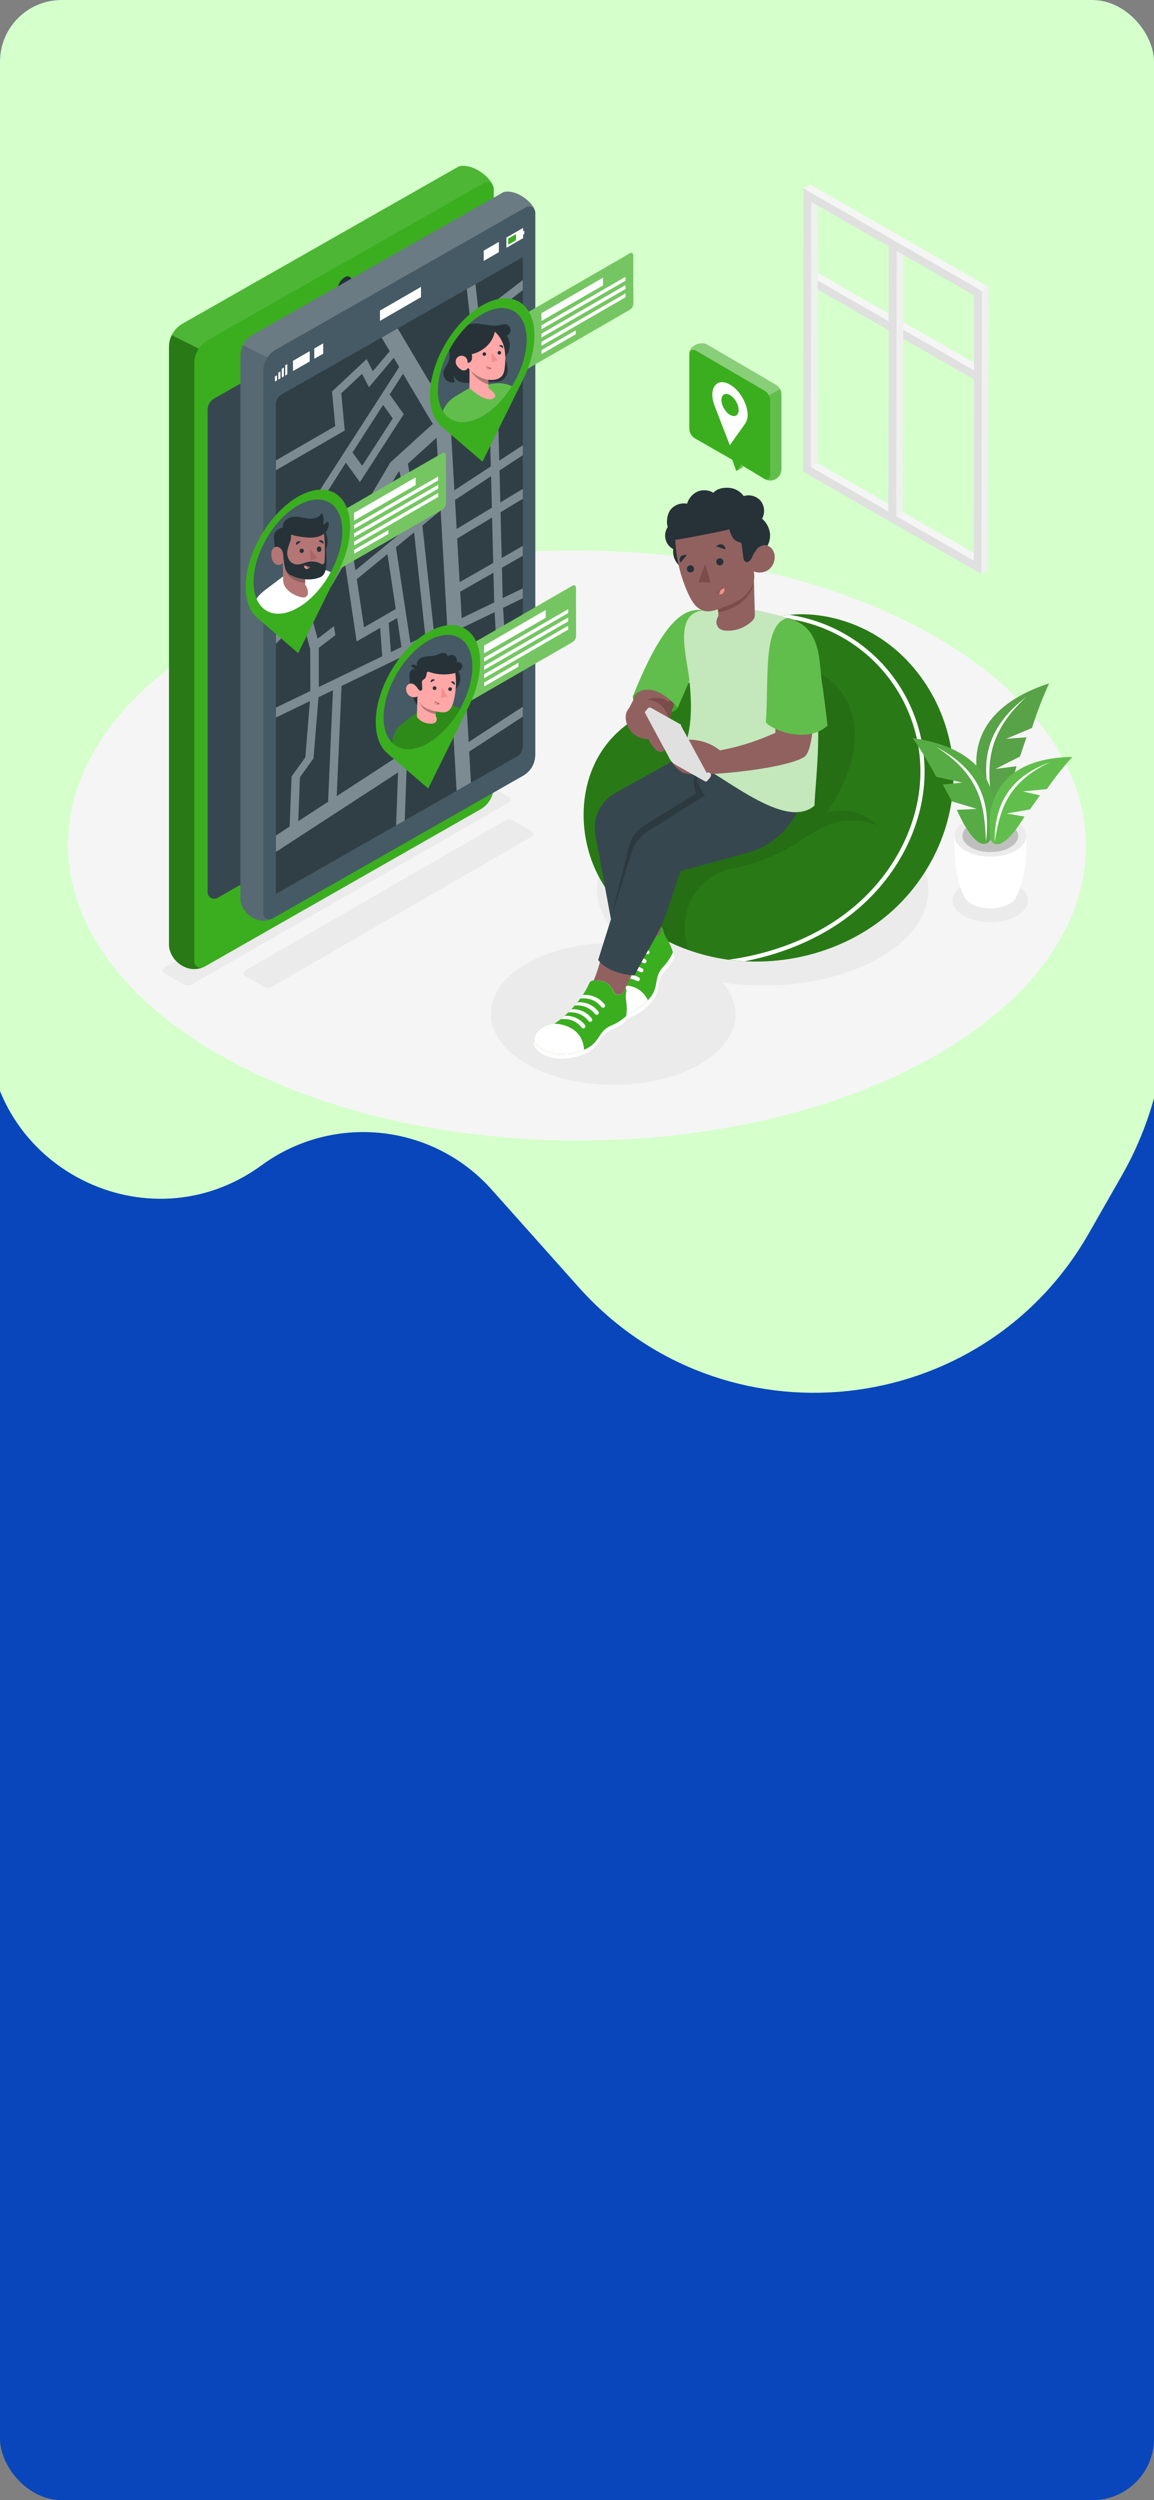 <svg width="375" height="812" viewBox="0 0 375 812" fill="none" xmlns="http://www.w3.org/2000/svg">
<rect x="0" y="0" width="375" height="812" fill="#808080" stroke="none"/>
<g clip-path="url(#clip0_643_6735)">
<rect width="375" height="812" rx="20" fill="#0946BB"/>
<path d="M188.009 418.013L159.801 386.392C140.624 364.894 108.262 361.462 85.003 378.459C48.019 405.486 -4 379.072 -4 333.265V-4H379V327.288C379 346.431 374.004 365.242 364.507 381.863L353.798 400.603C318.991 461.516 234.71 470.366 188.009 418.013Z" fill="#D5FFCB"/>
<path d="M304.067 206.857C239.266 169.447 134.548 169.447 70.168 206.857C5.787 244.266 6.131 304.933 70.926 342.343C135.721 379.752 240.452 379.759 304.832 342.343C369.213 304.926 368.869 244.273 304.067 206.857Z" fill="#F5F5F5"/>
<path d="M263.498 89.847L265.688 88.577L288.826 101.887V104.421L263.498 89.847Z" fill="#F5F5F5"/>
<path d="M263.498 89.847L288.826 104.421V107.306L263.491 92.754L263.498 89.847Z" fill="#E0E0E0"/>
<path d="M291.228 105.783L293.418 104.512L316.556 117.822V120.349L291.228 105.783Z" fill="#F5F5F5"/>
<path d="M291.227 105.783L316.555 120.349V123.241L291.22 108.689L291.227 105.783Z" fill="#E0E0E0"/>
<path d="M263.625 65.53L265.808 64.259L265.681 150.416L263.491 151.686L263.625 65.53Z" fill="#F0F0F0"/>
<path d="M263.491 151.686L265.681 150.416L290.883 164.884L288.693 166.155L263.491 151.686Z" fill="#F5F5F5"/>
<path d="M261.111 61.185L291.353 78.559L291.206 170.521L260.964 153.147L261.111 61.185ZM288.693 166.155L288.826 79.998L263.624 65.53L263.491 151.686L288.693 166.155Z" fill="#E0E0E0"/>
<path d="M261.111 61.185L263.302 59.914L293.544 77.288L291.354 78.559L261.111 61.185Z" fill="#F5F5F5"/>
<path d="M291.353 78.559L293.544 77.288L293.396 169.229L291.206 170.5L291.353 78.559Z" fill="#F0F0F0"/>
<path d="M291.353 81.465L293.543 80.195L293.41 166.351L291.22 167.622L291.353 81.465Z" fill="#F0F0F0"/>
<path d="M291.22 167.622L293.41 166.351L318.612 180.819L316.422 182.09L291.22 167.622Z" fill="#F5F5F5"/>
<path d="M288.841 77.12L319.083 94.495L318.936 186.457L288.693 169.082L288.841 77.12ZM316.422 182.09L316.556 95.934L291.354 81.465L291.221 167.622L316.422 182.09Z" fill="#E0E0E0"/>
<path d="M288.84 77.12L291.03 75.849L321.272 93.224L319.082 94.495L288.84 77.12Z" fill="#F5F5F5"/>
<path d="M319.082 94.495L321.272 93.224L321.125 185.165L318.935 186.435L319.082 94.495Z" fill="#F0F0F0"/>
<path d="M330.434 287.411C325.639 284.645 317.896 284.645 313.137 287.411C308.377 290.177 308.398 294.67 313.193 297.436C317.988 300.202 325.731 300.202 330.49 297.436C335.25 294.67 335.229 290.177 330.434 287.411Z" fill="#EBEBEB"/>
<path d="M285.78 266.836C264.72 254.663 230.61 254.663 209.656 266.836C191.144 277.597 189.087 294.256 203.401 306.393C191.846 305.691 179.877 307.881 171.053 313.006C155.566 322.006 155.651 336.593 171.235 345.593C186.82 354.593 212.007 354.593 227.493 345.593C239.813 338.432 242.235 327.734 234.914 319.127C252.667 321.697 272.204 318.966 286.033 310.935C306.981 298.755 306.876 279.015 285.78 266.836Z" fill="#EBEBEB"/>
<path d="M172.8 271.721L88.448 320.419C88.021 320.666 87.537 320.795 87.044 320.795C86.551 320.795 86.067 320.666 85.64 320.419L79.609 316.909C79.461 316.824 79.337 316.7 79.251 316.552C79.165 316.403 79.12 316.235 79.12 316.063C79.12 315.892 79.165 315.723 79.251 315.575C79.337 315.426 79.461 315.303 79.609 315.217L164.053 266.541C164.48 266.294 164.964 266.164 165.457 266.164C165.95 266.164 166.434 266.294 166.861 266.541L172.8 269.995C172.957 270.077 173.089 270.201 173.181 270.354C173.273 270.506 173.321 270.68 173.321 270.858C173.321 271.036 173.273 271.21 173.181 271.362C173.089 271.514 172.957 271.639 172.8 271.721Z" fill="#EBEBEB"/>
<path d="M165.443 260.623L62.446 319.647C62.005 319.902 61.505 320.036 60.996 320.036C60.487 320.036 59.987 319.902 59.547 319.647L53.327 316.06C53.176 315.97 53.05 315.843 52.963 315.69C52.876 315.538 52.83 315.365 52.83 315.189C52.83 315.013 52.876 314.841 52.963 314.688C53.05 314.535 53.176 314.408 53.327 314.319L156.416 255.351C156.858 255.094 157.361 254.958 157.872 254.958C158.384 254.958 158.887 255.094 159.329 255.351L165.443 258.91C165.59 259 165.711 259.125 165.795 259.275C165.879 259.425 165.924 259.594 165.924 259.766C165.924 259.938 165.879 260.107 165.795 260.257C165.711 260.407 165.59 260.533 165.443 260.623Z" fill="#EBEBEB"/>
<path d="M253.488 126.33C253.156 125.744 252.67 125.258 252.084 124.926L229.62 111.813C227.963 110.865 224.004 112.157 224.004 114.824V139.191C224.004 139.844 224.177 140.485 224.505 141.05C224.833 141.614 225.304 142.082 225.871 142.406L240.487 150.76L237.96 149.314L239.174 152.753C239.193 152.802 239.23 152.841 239.277 152.863C239.324 152.886 239.377 152.889 239.427 152.873C239.644 152.768 240.592 152.255 241.14 151.897H241.175C241.193 151.882 241.209 151.866 241.224 151.848L241.519 151.371L248.321 155.491C248.868 155.841 249.498 156.038 250.146 156.063C250.794 156.089 251.437 155.94 252.009 155.634C252.582 155.328 253.062 154.875 253.4 154.322C253.739 153.769 253.925 153.135 253.937 152.487V128.141C253.942 127.509 253.788 126.886 253.488 126.33Z" fill="#3AAE1F"/>
<path opacity="0.2" d="M241.308 151.834C241.293 151.852 241.277 151.868 241.259 151.883H241.224C240.676 152.241 239.728 152.754 239.511 152.859C239.559 152.85 239.602 152.822 239.63 152.782L240.802 150.879L240.571 150.746L241.603 151.335L241.308 151.834Z" fill="white"/>
<path opacity="0.4" d="M249.837 128.422C249.599 127.942 249.262 127.519 248.847 127.179C248.706 127.065 248.556 126.961 248.398 126.871L225.934 113.757C225.746 113.65 225.534 113.595 225.317 113.596C225.101 113.597 224.889 113.655 224.702 113.763C224.515 113.872 224.36 114.028 224.252 114.215C224.145 114.403 224.088 114.615 224.088 114.831C224.088 112.164 228.019 110.872 229.704 111.82L252.168 124.933C252.754 125.265 253.24 125.751 253.572 126.337L249.837 128.422Z" fill="white"/>
<path opacity="0.2" d="M250.252 154.41V130.079C250.262 129.934 250.262 129.789 250.252 129.644C250.191 129.218 250.061 128.805 249.865 128.422L253.544 126.316C253.854 126.87 254.018 127.493 254.021 128.127V152.459C254.009 153.107 253.823 153.741 253.485 154.294C253.146 154.847 252.666 155.3 252.094 155.606C251.522 155.912 250.878 156.06 250.23 156.035C249.582 156.01 248.952 155.813 248.405 155.463C248.591 155.571 248.803 155.629 249.018 155.63C249.233 155.631 249.445 155.575 249.632 155.468C249.819 155.362 249.974 155.208 250.083 155.022C250.192 154.836 250.25 154.625 250.252 154.41Z" fill="white"/>
<path d="M242.136 137.597C242.71 136.737 242.997 135.717 242.958 134.684C242.95 134.341 242.922 133.999 242.873 133.659C242.806 133.185 242.705 132.715 242.572 132.255C242.32 131.373 241.979 130.519 241.554 129.707C241.42 129.447 241.28 129.194 241.125 128.942C240.829 128.449 240.504 127.976 240.15 127.524C239.939 127.257 239.714 126.997 239.49 126.751C238.827 126.029 238.06 125.409 237.215 124.912C232.821 122.371 230.055 126.246 232.245 131.89L234.056 136.572L237.159 144.596L242.136 137.597ZM240.03 133.147C240.03 134.923 238.774 135.639 237.222 134.747C236.819 134.506 236.453 134.208 236.134 133.863L236.057 133.771C235.667 133.332 235.337 132.844 235.074 132.318C234.819 131.826 234.633 131.302 234.52 130.76C234.462 130.483 234.432 130.201 234.428 129.917C234.428 128.141 235.699 127.432 237.236 128.324C237.639 128.565 238.006 128.863 238.324 129.208C238.551 129.454 238.758 129.716 238.942 129.995C239.083 130.198 239.21 130.412 239.321 130.633C239.59 131.127 239.786 131.657 239.904 132.206C239.977 132.514 240.017 132.83 240.023 133.147H240.03Z" fill="white"/>
<path d="M160.213 60.391C159.567 58.103 154.92 53.757 150.301 53.849C149.857 53.863 149.419 53.948 149.002 54.101L59.258 105.158C57.948 105.917 56.858 107.004 56.096 108.313C55.334 109.621 54.926 111.106 54.913 112.62V306.765C54.913 311.679 60.62 316.432 65.97 314.157H66.012C66.13 314.12 66.245 314.073 66.356 314.017L156.113 262.869C157.429 262.117 158.522 261.031 159.283 259.721C160.043 258.41 160.444 256.922 160.445 255.407V61.325C160.442 61 160.363 60.68 160.213 60.391Z" fill="#3AAE1F"/>
<path d="M67.458 133.14C67.457 132.382 67.658 131.638 68.039 130.983C68.42 130.328 68.968 129.786 69.627 129.412L152.948 82.034C153.274 81.849 153.643 81.752 154.018 81.754C154.393 81.756 154.761 81.856 155.085 82.044C155.41 82.232 155.679 82.502 155.867 82.827C156.055 83.151 156.154 83.519 156.156 83.894V240.44C156.153 241.198 155.951 241.942 155.571 242.598C155.19 243.253 154.644 243.797 153.987 244.175L70.645 291.63C70.32 291.812 69.953 291.906 69.58 291.903C69.207 291.9 68.842 291.799 68.52 291.611C68.198 291.423 67.93 291.154 67.744 290.832C67.558 290.509 67.459 290.143 67.458 289.77V133.14Z" fill="#37474F"/>
<path opacity="0.3" d="M54.913 112.62V306.765C54.913 311.679 60.62 316.432 65.97 314.157H66.012C65.689 314.283 65.34 314.328 64.996 314.287C64.652 314.245 64.323 314.12 64.039 313.921C63.755 313.723 63.525 313.457 63.368 313.148C63.211 312.839 63.133 312.496 63.141 312.15V117.983C63.147 116.295 63.653 114.646 64.594 113.245L55.805 108.857C55.225 110.027 54.92 111.314 54.913 112.62Z" fill="black"/>
<path opacity="0.1" d="M150.294 53.842C149.85 53.856 149.412 53.941 148.995 54.094L59.258 105.158C57.759 106.013 56.555 107.303 55.805 108.857L64.594 113.245C65.322 112.126 66.303 111.193 67.458 110.521L157.237 59.458C157.49 59.309 157.772 59.215 158.064 59.182C158.356 59.149 158.651 59.177 158.932 59.265C159.212 59.353 159.471 59.499 159.692 59.693C159.912 59.887 160.09 60.125 160.213 60.391C159.574 58.096 154.927 53.75 150.294 53.842Z" fill="white"/>
<path d="M122.86 91.518C123.484 91.153 124.011 91.441 124.011 92.164C123.987 92.561 123.871 92.947 123.673 93.292C123.474 93.637 123.198 93.931 122.867 94.15L105.253 104.315C104.622 104.681 104.116 104.372 104.116 103.649C104.135 103.255 104.247 102.871 104.443 102.529C104.64 102.187 104.915 101.897 105.246 101.683L122.86 91.518Z" fill="#263238"/>
<path d="M100.725 104.294C101.357 103.936 101.863 104.224 101.87 104.947C101.849 105.343 101.735 105.729 101.537 106.073C101.34 106.417 101.064 106.709 100.732 106.927C100.101 107.292 99.581 106.99 99.581 106.267C99.602 105.871 99.717 105.486 99.916 105.143C100.115 104.8 100.392 104.509 100.725 104.294Z" fill="#263238"/>
<path d="M112 90.044C113.256 89.342 114.274 89.889 114.274 91.343C114.234 92.133 114.009 92.902 113.616 93.589C113.224 94.275 112.675 94.86 112.014 95.295C110.75 95.997 109.711 95.428 109.704 93.982C109.747 93.191 109.978 92.421 110.377 91.736C110.776 91.051 111.332 90.471 112 90.044Z" fill="#263238"/>
<path d="M111.999 272.81C114.569 271.328 116.64 272.508 116.647 275.456C116.564 277.066 116.103 278.634 115.302 280.033C114.5 281.431 113.381 282.622 112.034 283.508C109.465 284.982 107.345 283.775 107.331 280.826C107.425 279.217 107.897 277.653 108.708 276.26C109.519 274.868 110.646 273.685 111.999 272.81Z" fill="#263238"/>
<path d="M173.712 68.155C173.116 66.049 168.904 62.132 164.706 62.216C164.305 62.23 163.909 62.308 163.533 62.448L82.059 108.78C80.87 109.469 79.882 110.456 79.191 111.644C78.5 112.832 78.131 114.18 78.121 115.554V291.756C78.121 296.249 83.302 300.531 88.16 298.468C88.266 298.433 88.369 298.391 88.469 298.341L169.985 251.918C171.179 251.235 172.171 250.249 172.862 249.059C173.552 247.87 173.916 246.519 173.916 245.144V69.005C173.913 68.71 173.843 68.42 173.712 68.155Z" fill="#455A64"/>
<path opacity="0.1" d="M78.128 115.562V291.764C78.128 296.256 83.309 300.539 88.166 298.475C87.874 298.582 87.559 298.617 87.25 298.577C86.941 298.537 86.646 298.423 86.391 298.244C86.135 298.066 85.926 297.828 85.782 297.552C85.638 297.275 85.562 296.968 85.562 296.656V120.454C85.568 118.921 86.028 117.424 86.882 116.151L78.9 112.164C78.39 113.224 78.126 114.385 78.128 115.562Z" fill="white"/>
<path opacity="0.2" d="M164.713 62.209C164.312 62.223 163.916 62.301 163.541 62.441L82.067 108.773C80.712 109.554 79.621 110.723 78.936 112.129L86.917 116.116C87.586 115.1 88.483 114.254 89.536 113.645L171.003 67.292C171.234 67.161 171.49 67.078 171.754 67.05C172.019 67.021 172.286 67.047 172.54 67.126C172.794 67.205 173.029 67.335 173.231 67.509C173.433 67.682 173.597 67.895 173.713 68.134C173.123 66.07 168.911 62.125 164.713 62.209Z" fill="white"/>
<path d="M173.713 68.155C173.599 67.914 173.436 67.699 173.235 67.524C173.035 67.348 172.8 67.216 172.546 67.135C172.291 67.054 172.023 67.026 171.758 67.053C171.493 67.08 171.236 67.161 171.003 67.292L89.571 113.624C88.384 114.316 87.397 115.303 86.707 116.491C86.017 117.678 85.647 119.025 85.633 120.398V296.6C85.633 296.912 85.708 297.219 85.853 297.496C85.997 297.772 86.206 298.01 86.461 298.188C86.717 298.367 87.012 298.481 87.321 298.521C87.63 298.561 87.945 298.526 88.237 298.418C88.343 298.384 88.447 298.342 88.546 298.292L169.985 251.918C171.179 251.235 172.171 250.249 172.862 249.06C173.552 247.87 173.916 246.519 173.916 245.144V69.005C173.913 68.71 173.843 68.42 173.713 68.155Z" fill="#455A64"/>
<path d="M89.627 131.392C89.627 130.641 89.852 129.907 90.273 129.286C90.589 128.792 91.02 128.383 91.529 128.092L169.887 83.536V242.413C169.887 243.077 169.711 243.729 169.379 244.303C169.046 244.878 168.567 245.354 167.991 245.684L89.627 290.338V131.392Z" fill="#455A64"/>
<path opacity="0.3" d="M89.627 131.392C89.627 130.641 89.852 129.907 90.273 129.286C90.589 128.792 91.02 128.383 91.529 128.092L169.887 83.536V242.413C169.887 243.077 169.711 243.729 169.379 244.303C169.046 244.878 168.567 245.354 167.991 245.684L89.627 290.338V131.392Z" fill="black"/>
<path d="M165.141 77.485L165.148 79.479L167.675 78.019L167.668 76.025L165.141 77.485Z" fill="#3AAE1F"/>
<path d="M169.992 74.017L164.559 77.155V80.483L169.992 77.345V76.207L170.378 75.983V74.93L170.238 75.014L169.992 75.154V74.017ZM167.675 78.019L165.148 79.479V77.485L167.675 76.025V78.019Z" fill="white"/>
<path d="M123.471 100.876L123.478 104.21L136.809 96.509L136.795 93.182L123.471 100.876Z" fill="white"/>
<path d="M157.173 81.416L157.187 84.744L162.108 81.901L162.101 78.566L157.173 81.416Z" fill="white"/>
<path d="M91.564 119.774L91.572 122.624L92.245 122.238L92.238 119.387L91.564 119.774Z" fill="white"/>
<path d="M102.136 116.53L105.035 114.853L105.028 111.518L103.351 112.487L102.122 113.196L102.136 116.53Z" fill="white"/>
<path d="M95.208 120.525L100.642 117.394L100.635 114.059L95.201 117.197L95.208 120.525Z" fill="white"/>
<path d="M92.688 121.985L93.088 121.753L93.362 121.592L93.355 118.264L92.681 118.65L92.688 121.985Z" fill="white"/>
<path d="M90.455 123.269L90.947 122.989L91.129 122.883L91.122 120.637L90.94 120.742L90.448 121.023L90.455 123.269Z" fill="white"/>
<path d="M89.346 123.915L90.013 123.529L90.006 121.887L89.339 122.266L89.346 123.915Z" fill="white"/>
<path d="M163.105 184.372L169.886 180.504V177.302L163.028 181.22L162.656 166.351L169.886 161.992V158.791L162.579 163.199L162.319 152.803L169.886 147.832V144.617L162.228 149.644L161.975 138.896L158.661 126.962L169.893 116.769V111.209L157.798 122.195L155.91 104.989L169.879 94.214V90.956L155.58 101.992L154.506 92.283L151.698 93.877L152.884 104.716L139.834 124.533L129.234 106.667L124.018 109.637L126.65 114.066L121.161 120.574L119.125 116.636L107.893 127.166L108.946 138.398L89.662 149.531V152.732L112.028 139.823L110.89 127.727L117.658 121.409L119.904 125.755L127.949 116.2L129.725 119.198L103.751 159.507L89.634 172.143V175.47L103.772 162.834L112.533 174.621L105.113 187.257L89.669 203.403V209.096L97.995 200.419L100.803 210.823L100.845 224.428L89.655 229.826V233.041L100.711 227.706L99.23 245.958L94.751 252.199L94.12 268.443L89.655 271.349V276.699L129.36 250.865L128.714 268.064L131.522 266.477L132.386 242.427L147.064 233.666L148.377 256.832L153.031 254.178L152.463 244.105L169.886 232.746V229.531L152.287 241.002L151.213 222.167L164.446 214.529L163.484 197.401L169.886 194.312V191.09L163.351 194.249L163.105 184.372ZM153.277 108.261L155.067 124.582L145.19 133.561L141.168 126.716L153.277 108.261ZM126.138 199.219L122.052 201.578L118.289 203.747L115.938 188.106L125.906 179.942L128.602 197.794L126.138 199.219ZM129.051 200.735L130.455 210.142L127.015 211.799L126.313 202.294L129.051 200.735ZM115.495 185.228L114.513 178.713L129.234 153.638L129.851 153.083L130.975 159.401L126.524 164.056L127.591 166.407L138.184 155.302L137.117 152.936L133.607 156.629L132.54 150.598L141.87 142.146L143.035 162.631L115.495 185.228ZM143.203 165.797L145.309 203.003L140.999 205.109L137.25 170.676L143.203 165.797ZM124.495 131.497L127.633 135.905L117.693 151.293L114.555 146.948L124.495 131.497ZM106.243 159.9L112.386 150.254L116.963 156.572L131.199 134.516L126.629 128.113L130.975 121.374L140.641 137.675L127.366 149.735L126.805 150.24L114.555 171.097L106.243 159.9ZM100.578 197.766L107.731 190.303L112.105 182.862L115.896 208.324L122.038 204.779L123.547 203.901L124.207 213.154L103.59 223.136V210.409L108.981 206.281L108.518 203.382L103.21 207.453L100.578 197.766ZM106.615 260.398L96.913 266.716L97.468 252.437L101.877 246.302L103.491 226.435L108.195 224.168L106.615 260.398ZM129.557 245.474L109.416 258.58L110.982 222.785L130.715 213.259L129.557 245.474ZM128.658 177.738L134.562 172.908L138.212 206.456L133.354 208.801L128.658 177.738ZM132.512 239.191L133.446 211.904L145.485 206.091L146.889 230.577L132.512 239.191ZM146.454 138.033L156.022 129.349L159.23 140.96L159.49 151.49L147.64 159.254L146.454 138.033ZM147.858 162.378L159.581 154.656L159.841 164.898L148.391 171.799L147.858 162.378ZM148.56 174.909L159.911 168.064L160.276 182.841L149.36 189.075L148.56 174.909ZM149.535 192.178L160.353 186L160.599 195.66L150.027 200.763L149.535 192.178ZM151.073 219.135L150.209 203.887L160.739 198.812L161.54 213.104L151.073 219.135Z" fill="#455A64"/>
<g opacity="0.3">
<path d="M163.105 184.372L169.886 180.504V177.302L163.028 181.22L162.656 166.351L169.886 161.992V158.791L162.579 163.199L162.319 152.803L169.886 147.832V144.617L162.228 149.644L161.975 138.896L158.661 126.962L169.893 116.769V111.209L157.798 122.195L155.91 104.989L169.879 94.214V90.956L155.58 101.992L154.506 92.283L151.698 93.877L152.884 104.716L139.834 124.533L129.234 106.667L124.018 109.637L126.65 114.066L121.161 120.574L119.125 116.636L107.893 127.166L108.946 138.398L89.662 149.531V152.732L112.028 139.823L110.89 127.727L117.658 121.409L119.904 125.755L127.949 116.2L129.725 119.198L103.751 159.507L89.634 172.143V175.47L103.772 162.834L112.533 174.621L105.113 187.257L89.669 203.403V209.096L97.995 200.419L100.803 210.823L100.845 224.428L89.655 229.826V233.041L100.711 227.706L99.23 245.958L94.751 252.199L94.12 268.443L89.655 271.349V276.699L129.36 250.865L128.714 268.064L131.522 266.477L132.386 242.427L147.064 233.666L148.377 256.832L153.031 254.178L152.463 244.105L169.886 232.746V229.531L152.287 241.002L151.213 222.167L164.446 214.529L163.484 197.401L169.886 194.312V191.09L163.351 194.249L163.105 184.372ZM153.277 108.261L155.067 124.582L145.19 133.561L141.168 126.716L153.277 108.261ZM126.138 199.219L122.052 201.578L118.289 203.747L115.938 188.106L125.906 179.942L128.602 197.794L126.138 199.219ZM129.051 200.735L130.455 210.142L127.015 211.799L126.313 202.294L129.051 200.735ZM115.495 185.228L114.513 178.713L129.234 153.638L129.851 153.083L130.975 159.401L126.524 164.056L127.591 166.407L138.184 155.302L137.117 152.936L133.607 156.629L132.54 150.598L141.87 142.146L143.035 162.631L115.495 185.228ZM143.203 165.797L145.309 203.003L140.999 205.109L137.25 170.676L143.203 165.797ZM124.495 131.497L127.633 135.905L117.693 151.293L114.555 146.948L124.495 131.497ZM106.243 159.9L112.386 150.254L116.963 156.572L131.199 134.516L126.629 128.113L130.975 121.374L140.641 137.675L127.366 149.735L126.805 150.24L114.555 171.097L106.243 159.9ZM100.578 197.766L107.731 190.303L112.105 182.862L115.896 208.324L122.038 204.779L123.547 203.901L124.207 213.154L103.59 223.136V210.409L108.981 206.281L108.518 203.382L103.21 207.453L100.578 197.766ZM106.615 260.398L96.913 266.716L97.468 252.437L101.877 246.302L103.491 226.435L108.195 224.168L106.615 260.398ZM129.557 245.474L109.416 258.58L110.982 222.785L130.715 213.259L129.557 245.474ZM128.658 177.738L134.562 172.908L138.212 206.456L133.354 208.801L128.658 177.738ZM132.512 239.191L133.446 211.904L145.485 206.091L146.889 230.577L132.512 239.191ZM146.454 138.033L156.022 129.349L159.23 140.96L159.49 151.49L147.64 159.254L146.454 138.033ZM147.858 162.378L159.581 154.656L159.841 164.898L148.391 171.799L147.858 162.378ZM148.56 174.909L159.911 168.064L160.276 182.841L149.36 189.075L148.56 174.909ZM149.535 192.178L160.353 186L160.599 195.66L150.027 200.763L149.535 192.178ZM151.073 219.135L150.209 203.887L160.739 198.812L161.54 213.104L151.073 219.135Z" fill="white"/>
</g>
<path d="M185.998 190.247C186.637 189.882 187.142 190.177 187.149 190.9L187.191 206.562C187.171 206.957 187.057 207.341 186.859 207.684C186.661 208.027 186.386 208.318 186.054 208.534L148.989 229.931L148.939 211.644L185.998 190.247Z" fill="#3AAE1F"/>
<g opacity="0.3">
<path d="M185.998 190.247C186.637 189.882 187.142 190.177 187.149 190.9L187.191 206.562C187.171 206.957 187.057 207.341 186.859 207.684C186.661 208.027 186.386 208.318 186.054 208.534L148.989 229.931L148.939 211.644L185.998 190.247Z" fill="white"/>
</g>
<path d="M184.643 203.22L184.65 204.477L157.349 220.244L157.342 218.98L184.643 203.22Z" fill="white"/>
<path d="M168.454 215.253L168.461 216.516L157.356 222.925L157.349 221.669L168.454 215.253Z" fill="white"/>
<path d="M184.636 200.539L184.643 201.802L157.342 217.562L157.335 216.306L184.636 200.539Z" fill="white"/>
<path d="M184.629 197.857V199.114L157.335 214.88L157.328 213.617L184.629 197.857Z" fill="white"/>
<path d="M177.327 198.124L177.335 200.644L157.32 212.192L157.313 209.679L177.327 198.124Z" fill="white"/>
<path d="M139.013 205.354C143.352 202.848 147.697 202.244 151.024 204.14C157.146 207.65 157.722 218.482 152.365 229.335L139.154 256.088L125.851 244.645C120.438 240.005 120.937 228.499 127.037 217.969C130.337 212.269 134.675 207.86 139.013 205.354Z" fill="#3AAE1F"/>
<path d="M149.255 230.658C154.896 220.95 154.912 210.432 149.291 207.166C143.669 203.899 134.539 209.121 128.898 218.829C123.257 228.537 123.241 239.055 128.862 242.321C134.484 245.588 143.614 240.366 149.255 230.658Z" fill="#455A64"/>
<path d="M139.132 241.325C143.182 238.98 146.854 234.944 149.451 230.331C148.742 229.752 147.91 229.341 147.018 229.131C146.127 228.921 145.199 228.916 144.305 229.117L142.375 229.552L136.254 230.858L130.743 235C129.781 235.724 128.99 236.651 128.426 237.715C127.862 238.779 127.539 239.954 127.479 241.156V241.241C130.104 243.852 134.344 244.084 139.132 241.325Z" fill="#3AAE1F"/>
<path opacity="0.2" d="M139.132 241.325C143.182 238.98 146.854 234.944 149.451 230.331C148.742 229.752 147.91 229.341 147.018 229.131C146.127 228.921 145.199 228.916 144.305 229.117L142.375 229.552L136.254 230.858L130.743 235C129.781 235.724 128.99 236.651 128.426 237.715C127.862 238.779 127.539 239.954 127.479 241.156V241.241C130.104 243.852 134.344 244.084 139.132 241.325Z" fill="black"/>
<path d="M147.648 224.126C148.58 223.456 149.229 222.462 149.467 221.339C149.704 220.215 149.514 219.044 148.932 218.054C149.453 217.818 149.881 217.415 150.147 216.909C150.249 216.662 150.278 216.39 150.231 216.126C150.183 215.862 150.062 215.618 149.88 215.421C149.688 215.236 149.448 215.109 149.187 215.056C148.926 215.002 148.655 215.024 148.406 215.119C148.542 214.721 148.542 214.29 148.406 213.892C148.27 213.494 148.006 213.153 147.655 212.922C147.295 212.726 146.879 212.659 146.477 212.733C146.074 212.807 145.709 213.018 145.443 213.329C145.453 213.07 145.378 212.815 145.23 212.602C145.082 212.389 144.868 212.23 144.622 212.15C144.115 212.017 143.578 212.052 143.092 212.248C142.6 212.416 142.137 212.662 141.638 212.817C140.786 213.029 139.912 213.14 139.034 213.147C138.148 213.165 137.282 213.407 136.514 213.849C136.092 214.107 135.766 214.497 135.588 214.959C135.409 215.421 135.386 215.928 135.524 216.404C135.398 216.243 135.24 216.111 135.06 216.015C134.88 215.92 134.682 215.863 134.478 215.849C134.277 215.844 134.077 215.882 133.891 215.96C133.706 216.039 133.54 216.157 133.404 216.306C133.952 216.642 134.478 217.008 135.033 217.352C134.719 217.262 134.384 217.279 134.08 217.4C133.777 217.52 133.522 217.738 133.355 218.018C133.095 218.57 132.993 219.182 133.06 219.787C133.133 222.09 133.542 224.37 134.274 226.555C134.647 227.685 135.194 228.878 136.261 229.398L147.648 224.126Z" fill="#263238"/>
<path d="M141.828 229.559L141.589 232.262C141.577 232.469 141.629 232.675 141.736 232.852C141.887 233.134 141.946 233.456 141.905 233.773C141.863 234.091 141.723 234.387 141.505 234.621C141.154 234.878 140.732 235.02 140.297 235.028C139.475 235.072 138.652 234.942 137.884 234.645C137.116 234.349 136.419 233.893 135.839 233.308C135.721 233.185 135.629 233.04 135.569 232.881C135.508 232.721 135.481 232.552 135.488 232.381L135.664 225.544L141.828 229.559Z" fill="#FFA8A7"/>
<path opacity="0.3" d="M136.205 225.895L141.821 229.559L141.61 231.953C140.29 231.732 139.039 231.211 137.953 230.43C137.3 229.885 136.797 229.182 136.491 228.389C136.185 227.595 136.087 226.737 136.205 225.895Z" fill="black"/>
<path d="M147.957 218.573C148.372 221.702 148.166 224.881 147.353 227.931C147.197 228.602 146.947 229.247 146.609 229.847C146.27 230.455 145.736 230.93 145.093 231.195C144.272 231.42 143.407 231.42 142.586 231.195C141.041 231.019 139.542 230.56 138.164 229.84C137.479 229.471 136.909 228.923 136.513 228.253C136.117 227.584 135.911 226.82 135.917 226.042C135.543 226.286 135.11 226.427 134.663 226.45C134.217 226.473 133.772 226.378 133.374 226.175C132.976 225.971 132.639 225.666 132.396 225.29C132.154 224.914 132.015 224.481 131.993 224.035C131.912 223.686 131.946 223.321 132.09 222.994C132.234 222.666 132.48 222.394 132.791 222.218C133.102 222.042 133.462 221.971 133.817 222.016C134.172 222.062 134.502 222.22 134.759 222.469C135.159 222.817 135.507 223.222 135.791 223.67C135.92 223.887 136.095 224.074 136.303 224.217C136.407 224.287 136.529 224.325 136.654 224.325C136.78 224.325 136.902 224.287 137.005 224.217C137.094 224.111 137.157 223.987 137.191 223.853C137.225 223.72 137.229 223.58 137.202 223.445L137.118 221.486C137.116 221.34 137.157 221.197 137.234 221.072C137.311 220.948 137.421 220.848 137.553 220.784C137.956 220.562 138.267 220.204 138.431 219.773C138.569 219.397 138.651 219.002 138.676 218.601C138.682 218.526 138.705 218.452 138.745 218.387C138.784 218.323 138.838 218.268 138.902 218.228C138.966 218.187 139.039 218.163 139.114 218.156C139.19 218.148 139.266 218.159 139.336 218.187C142.103 219.191 145.111 219.326 147.957 218.573Z" fill="#FFA8A7"/>
<path d="M143.653 223.319L145.415 226.281L143.316 226.681L143.653 223.319Z" fill="#F28F8F"/>
<path d="M141.288 227.699L142.881 228.478C142.744 228.658 142.553 228.789 142.335 228.851C142.117 228.914 141.885 228.903 141.674 228.822C141.491 228.707 141.353 228.533 141.283 228.329C141.213 228.124 141.214 227.902 141.288 227.699Z" fill="#F28F8F"/>
<path opacity="0.3" d="M141.288 227.699L142.881 228.478C142.744 228.658 142.553 228.789 142.335 228.851C142.117 228.914 141.885 228.903 141.674 228.822C141.491 228.707 141.353 228.533 141.283 228.329C141.213 228.124 141.214 227.902 141.288 227.699Z" fill="black"/>
<path d="M142.228 228.871C142.042 228.908 141.849 228.891 141.673 228.822C141.527 228.739 141.408 228.615 141.332 228.465C141.256 228.316 141.226 228.147 141.245 227.98C141.492 227.974 141.732 228.063 141.915 228.229C142.098 228.395 142.21 228.625 142.228 228.871Z" fill="#F28F8F"/>
<path d="M140.613 223.438C140.604 223.516 140.611 223.596 140.633 223.671C140.655 223.747 140.692 223.818 140.742 223.879C140.792 223.941 140.853 223.991 140.922 224.029C140.992 224.066 141.068 224.09 141.147 224.098C141.226 224.108 141.308 224.103 141.385 224.081C141.463 224.06 141.536 224.023 141.599 223.973C141.662 223.923 141.715 223.861 141.754 223.791C141.793 223.72 141.817 223.642 141.825 223.562C141.834 223.482 141.826 223.401 141.803 223.324C141.779 223.247 141.741 223.175 141.689 223.113C141.638 223.051 141.574 223 141.503 222.963C141.431 222.926 141.353 222.904 141.273 222.897C141.194 222.889 141.114 222.896 141.038 222.918C140.962 222.941 140.891 222.978 140.829 223.029C140.768 223.079 140.717 223.141 140.68 223.212C140.643 223.282 140.62 223.359 140.613 223.438Z" fill="#263238"/>
<path d="M145.668 223.754C145.656 223.873 145.68 223.992 145.736 224.098C145.792 224.203 145.878 224.29 145.983 224.346C146.089 224.402 146.208 224.426 146.327 224.415C146.446 224.403 146.559 224.357 146.651 224.281C146.744 224.205 146.812 224.104 146.846 223.99C146.881 223.875 146.881 223.753 146.847 223.639C146.812 223.525 146.744 223.423 146.652 223.347C146.56 223.272 146.447 223.225 146.328 223.213C146.169 223.197 146.01 223.246 145.886 223.347C145.762 223.448 145.684 223.595 145.668 223.754Z" fill="#263238"/>
<path d="M146.489 221.423L147.732 222.476C147.806 222.317 147.829 222.138 147.799 221.965C147.769 221.792 147.687 221.632 147.563 221.507C147.41 221.394 147.228 221.326 147.038 221.311C146.848 221.297 146.658 221.335 146.489 221.423Z" fill="#263238"/>
<path d="M141.365 220.833C140.887 221.093 140.41 221.353 139.961 221.62C139.921 221.449 139.933 221.27 139.995 221.106C140.058 220.942 140.168 220.801 140.312 220.7C140.483 220.623 140.671 220.595 140.857 220.619C141.043 220.642 141.219 220.716 141.365 220.833Z" fill="#263238"/>
<path d="M143.737 147.159C144.376 146.794 144.882 147.088 144.889 147.811L144.931 163.473C144.909 163.868 144.794 164.252 144.597 164.595C144.399 164.937 144.124 165.229 143.793 165.446L106.728 186.843L106.679 168.556L143.737 147.159Z" fill="#3AAE1F"/>
<g opacity="0.3">
<path d="M143.737 147.159C144.376 146.794 144.882 147.088 144.889 147.811L144.931 163.473C144.909 163.868 144.794 164.252 144.597 164.595C144.399 164.937 144.124 165.229 143.793 165.446L106.728 186.843L106.679 168.556L143.737 147.159Z" fill="white"/>
</g>
<path d="M142.383 160.132L142.39 161.388L115.089 177.148L115.082 175.891L142.383 160.132Z" fill="white"/>
<path d="M126.195 172.164L126.202 173.427L115.096 179.837L115.089 178.573L126.195 172.164Z" fill="white"/>
<path d="M142.376 157.45L142.383 158.713L115.082 174.473L115.075 173.21L142.376 157.45Z" fill="white"/>
<path d="M142.369 154.768L142.376 156.025L115.068 171.785V170.528L142.369 154.768Z" fill="white"/>
<path d="M135.068 155.035L135.075 157.548L115.061 169.103L115.054 166.583L135.068 155.035Z" fill="white"/>
<path d="M96.752 161.36C101.091 158.854 105.436 158.25 108.764 160.146C114.885 163.656 115.461 174.487 110.098 185.34L96.893 212.115L83.604 200.672C78.199 196.032 78.69 184.526 84.797 173.996C88.076 168.296 92.414 163.887 96.752 161.36Z" fill="#3AAE1F"/>
<path d="M106.999 186.684C112.64 176.976 112.655 166.458 107.034 163.192C101.412 159.925 92.282 165.147 86.641 174.855C81 184.563 80.984 195.081 86.606 198.347C92.227 201.614 101.357 196.392 106.999 186.684Z" fill="#455A64"/>
<path d="M96.872 197.352C101.084 194.923 104.847 190.661 107.472 185.832C105.796 184.913 103.84 184.64 101.976 185.067L98.69 185.811L91.944 187.257L86.104 191.651C85.062 192.44 84.134 193.369 83.345 194.41C85.416 199.493 90.695 200.918 96.872 197.352Z" fill="white"/>
<path d="M88.413 178.699C88.596 178.268 88.931 177.918 89.354 177.717C89.443 177.671 89.537 177.636 89.635 177.611C89.919 177.564 90.21 177.588 90.483 177.68C90.756 177.772 91.002 177.929 91.2 178.138C91.591 178.559 91.854 179.082 91.958 179.647C92.063 180.21 92.127 180.78 92.148 181.353C92.23 182.365 92.388 183.369 92.618 184.358C92.739 184.897 92.976 185.405 93.311 185.845C93.647 186.285 94.074 186.647 94.563 186.906L94.633 186.941C96.051 187.644 97.595 188.054 99.175 188.148V189.868C100.431 191.574 100.782 194.838 97.476 193.863C94.17 192.887 92.022 190.69 92.022 188.534C92.022 187.622 91.979 186.428 91.951 185.403C91.951 183.999 91.895 182.813 91.895 182.813C91.588 183.169 91.156 183.395 90.688 183.445C90.477 183.472 90.263 183.46 90.056 183.41C89.753 183.312 89.474 183.155 89.232 182.947C88.991 182.74 88.794 182.487 88.652 182.202C88.372 181.628 88.219 181.001 88.203 180.363C88.142 179.8 88.214 179.23 88.413 178.699Z" fill="#FFA8A7"/>
<path opacity="0.3" d="M88.413 178.699C88.596 178.268 88.931 177.918 89.354 177.717C89.443 177.671 89.537 177.636 89.635 177.611C89.919 177.564 90.21 177.588 90.483 177.68C90.756 177.772 91.002 177.929 91.2 178.138C91.591 178.559 91.854 179.082 91.958 179.647C92.063 180.21 92.127 180.78 92.148 181.353C92.23 182.365 92.388 183.369 92.618 184.358C92.739 184.897 92.976 185.405 93.311 185.845C93.647 186.285 94.074 186.647 94.563 186.906L94.633 186.941C96.051 187.644 97.595 188.054 99.175 188.148V189.868C100.431 191.574 100.782 194.838 97.476 193.863C94.17 192.887 92.022 190.69 92.022 188.534C92.022 187.622 91.979 186.428 91.951 185.403C91.951 183.999 91.895 182.813 91.895 182.813C91.588 183.169 91.156 183.395 90.688 183.445C90.477 183.472 90.263 183.46 90.056 183.41C89.753 183.312 89.474 183.155 89.232 182.947C88.991 182.74 88.794 182.487 88.652 182.202C88.372 181.628 88.219 181.001 88.203 180.363C88.142 179.8 88.214 179.23 88.413 178.699Z" fill="black"/>
<path d="M89.487 172.732C90.148 171.956 91.074 171.456 92.085 171.328L105.655 172.592C107.22 175.912 105.97 178.103 105.97 178.103C106.181 183.157 106.357 186.372 104.131 187.439C102.561 188.072 100.86 188.313 99.175 188.141C97.596 188.047 96.051 187.637 94.633 186.934L94.563 186.892C94.073 186.633 93.644 186.27 93.308 185.829C92.973 185.388 92.737 184.878 92.618 184.336C92.388 183.353 92.231 182.353 92.148 181.346C92.127 180.773 92.064 180.203 91.959 179.64C91.854 179.075 91.591 178.552 91.2 178.131C91.002 177.922 90.756 177.765 90.483 177.673C90.21 177.581 89.919 177.557 89.635 177.604C89.538 177.629 89.444 177.664 89.354 177.71C88.968 175.47 88.856 173.526 89.487 172.732Z" fill="#263238"/>
<path d="M94.457 173.118C94.692 174.062 94.628 175.055 94.275 175.962C93.924 176.862 93.638 177.786 93.418 178.727C93.234 179.679 93.365 180.665 93.79 181.535C94.002 181.964 94.306 182.341 94.68 182.639C95.053 182.938 95.488 183.15 95.953 183.262C97.406 183.571 98.831 182.722 100.298 182.441C101.698 182.187 103.142 182.436 104.377 183.143C104.481 183.207 104.6 183.242 104.722 183.246C104.844 183.249 104.965 183.221 105.073 183.163C105.18 183.106 105.271 183.021 105.336 182.918C105.401 182.815 105.438 182.696 105.444 182.574C105.619 179.668 105.619 175.105 105.184 172.964L94.457 173.118Z" fill="#FFA8A7"/>
<path opacity="0.3" d="M94.457 173.118C94.692 174.062 94.628 175.055 94.275 175.962C93.924 176.862 93.638 177.786 93.418 178.727C93.234 179.679 93.365 180.665 93.79 181.535C94.002 181.964 94.306 182.341 94.68 182.639C95.053 182.938 95.488 183.15 95.953 183.262C97.406 183.571 98.831 182.722 100.298 182.441C101.698 182.187 103.142 182.436 104.377 183.143C104.481 183.207 104.6 183.242 104.722 183.246C104.844 183.249 104.965 183.221 105.073 183.163C105.18 183.106 105.271 183.021 105.336 182.918C105.401 182.815 105.438 182.696 105.444 182.574C105.619 179.668 105.619 175.105 105.184 172.964L94.457 173.118Z" fill="black"/>
<path d="M104.96 170.486L106.644 169.314C106.819 169.877 106.851 170.476 106.738 171.055C106.626 171.634 106.371 172.177 105.998 172.634C105.227 173.53 104.18 174.144 103.022 174.382C101.868 174.624 100.683 174.678 99.512 174.544C97.804 174.402 96.113 174.094 94.465 173.624C93.719 173.469 93.033 173.106 92.485 172.578C92.141 172.141 91.945 171.606 91.926 171.051C91.907 170.495 92.066 169.948 92.38 169.489C92.706 169.036 93.126 168.658 93.61 168.379C94.094 168.101 94.632 167.929 95.188 167.875C96.313 167.788 97.445 167.878 98.543 168.141C99.643 168.406 100.779 168.486 101.906 168.38C102.467 168.321 103.006 168.127 103.476 167.816C103.947 167.504 104.335 167.084 104.609 166.59C105.556 168.127 104.96 170.486 104.96 170.486Z" fill="#263238"/>
<path d="M100.698 178.285L103.176 181.283L100.902 182.083L100.698 178.285Z" fill="#F28F8F"/>
<path opacity="0.3" d="M100.698 178.285L103.176 181.283L100.902 182.083L100.698 178.285Z" fill="black"/>
<path d="M98.824 183.571L100.74 184.154C100.619 184.38 100.427 184.561 100.194 184.669C99.961 184.777 99.699 184.805 99.448 184.751C99.226 184.654 99.042 184.485 98.929 184.271C98.815 184.056 98.778 183.81 98.824 183.571Z" fill="#F28F8F"/>
<path opacity="0.3" d="M98.824 183.571L100.74 184.154C100.619 184.38 100.427 184.561 100.194 184.669C99.961 184.777 99.699 184.805 99.448 184.751C99.226 184.654 99.042 184.485 98.929 184.271C98.815 184.056 98.778 183.81 98.824 183.571Z" fill="black"/>
<path d="M100.074 184.709C99.875 184.788 99.656 184.803 99.449 184.751C99.272 184.683 99.12 184.565 99.01 184.412C98.9 184.258 98.838 184.076 98.831 183.887C99.073 183.857 99.319 183.904 99.533 184.021C99.665 184.093 99.781 184.191 99.874 184.309C99.966 184.428 100.034 184.563 100.074 184.709Z" fill="#F28F8F"/>
<path d="M97.336 178.91C97.337 179.051 97.38 179.189 97.46 179.306C97.54 179.422 97.654 179.512 97.786 179.562C97.918 179.613 98.062 179.623 98.2 179.59C98.337 179.558 98.462 179.484 98.557 179.38C98.652 179.275 98.714 179.144 98.733 179.004C98.753 178.864 98.73 178.721 98.667 178.595C98.604 178.468 98.504 178.363 98.38 178.294C98.257 178.225 98.116 178.195 97.975 178.208C97.8 178.224 97.637 178.305 97.519 178.435C97.4 178.565 97.335 178.734 97.336 178.91Z" fill="#263238"/>
<path d="M103.022 178.412C103 178.517 103.002 178.626 103.029 178.73C103.055 178.834 103.105 178.931 103.175 179.013C103.245 179.095 103.333 179.159 103.432 179.202C103.531 179.244 103.638 179.264 103.745 179.258C103.853 179.252 103.957 179.222 104.051 179.17C104.145 179.117 104.226 179.044 104.287 178.955C104.348 178.867 104.388 178.765 104.404 178.659C104.419 178.552 104.41 178.444 104.377 178.341C104.399 178.236 104.397 178.127 104.371 178.023C104.344 177.919 104.294 177.822 104.224 177.74C104.154 177.658 104.066 177.594 103.968 177.551C103.869 177.509 103.761 177.489 103.654 177.495C103.547 177.5 103.442 177.531 103.348 177.583C103.254 177.636 103.173 177.709 103.112 177.798C103.051 177.886 103.011 177.988 102.996 178.094C102.98 178.201 102.989 178.309 103.022 178.412Z" fill="#263238"/>
<path d="M103.534 175.674L105.093 176.636C105.151 176.446 105.148 176.244 105.085 176.056C105.022 175.869 104.902 175.705 104.742 175.59C104.553 175.489 104.339 175.444 104.126 175.459C103.912 175.474 103.707 175.548 103.534 175.674Z" fill="#263238"/>
<path d="M97.722 175.905L96.268 177.029C96.193 176.846 96.175 176.644 96.218 176.451C96.261 176.257 96.362 176.082 96.507 175.948C96.686 175.829 96.894 175.762 97.108 175.754C97.323 175.747 97.535 175.799 97.722 175.905Z" fill="#263238"/>
<path opacity="0.2" d="M93.72 186.85C93.34 186.363 93.069 185.801 92.927 185.2C93.277 185.928 93.85 186.525 94.562 186.906L94.633 186.941C96.05 187.644 97.595 188.054 99.175 188.148V189.307C98.261 189.23 97.361 189.041 96.493 188.745C95.408 188.388 94.446 187.731 93.72 186.85Z" fill="black"/>
<path d="M204.629 82.301C205.261 81.936 205.773 82.231 205.773 82.954L205.815 98.615C205.796 99.011 205.682 99.396 205.485 99.739C205.287 100.082 205.01 100.373 204.678 100.588L167.62 121.985L167.563 103.733L204.629 82.301Z" fill="#3AAE1F"/>
<g opacity="0.3">
<path d="M204.629 82.301C205.261 81.936 205.773 82.231 205.773 82.954L205.815 98.615C205.796 99.011 205.682 99.396 205.485 99.739C205.287 100.082 205.01 100.373 204.678 100.588L167.62 121.985L167.563 103.733L204.629 82.301Z" fill="white"/>
</g>
<path d="M203.274 95.274V96.53L175.974 112.297V111.034L203.274 95.274Z" fill="white"/>
<path d="M187.079 107.306L187.086 108.57L175.98 114.979V113.722L187.079 107.306Z" fill="white"/>
<path d="M203.26 92.592L203.267 93.856L175.966 109.616L175.959 108.359L203.26 92.592Z" fill="white"/>
<path d="M203.253 89.91L203.26 91.167L175.959 106.934V105.67L203.253 89.91Z" fill="white"/>
<path d="M195.952 90.177L195.959 92.697L175.952 104.245L175.945 101.732L195.952 90.177Z" fill="white"/>
<path d="M156.654 99.205C160.993 96.699 165.338 96.095 168.665 97.99C174.787 101.5 175.362 112.332 169.999 123.185L156.795 149.938L143.457 138.496C138.051 133.856 138.543 122.35 144.65 111.82C147.977 106.12 152.316 101.69 156.654 99.205Z" fill="#3AAE1F"/>
<path d="M166.9 124.513C172.541 114.806 172.557 104.288 166.935 101.021C161.314 97.754 152.183 102.976 146.542 112.684C140.901 122.392 140.885 132.91 146.507 136.177C152.129 139.443 161.259 134.221 166.9 124.513Z" fill="#455A64"/>
<path d="M156.773 135.175C160.452 133.069 163.793 129.559 166.335 125.446C164.569 124.577 162.579 124.273 160.634 124.575L158.718 124.856L152.561 126.021L147.935 128.766C146.091 129.858 144.665 131.536 143.885 133.533C146.307 137.541 151.165 138.412 156.773 135.175Z" fill="#3AAE1F"/>
<path opacity="0.2" d="M156.773 135.175C160.452 133.069 163.793 129.559 166.335 125.446C164.569 124.577 162.579 124.273 160.634 124.575L158.718 124.856L152.561 126.021L147.935 128.766C146.091 129.858 144.665 131.536 143.885 133.533C146.307 137.541 151.165 138.412 156.773 135.175Z" fill="white"/>
<path d="M145.984 113.722C145.984 114.08 146.04 114.424 146.061 114.803C146.152 115.754 146.03 116.714 145.703 117.611C145.275 118.643 144.425 119.479 144.151 120.56C144.026 121.059 144.032 121.582 144.17 122.077C144.308 122.573 144.574 123.023 144.939 123.385C145.305 123.747 145.759 124.007 146.256 124.139C146.753 124.271 147.276 124.272 147.774 124.14C147.567 123.388 147.475 122.61 147.5 121.83C147.591 122.876 148.63 123.691 149.606 124.042C150.618 124.333 151.676 124.426 152.723 124.315L156.415 124.175L160.719 124.007C161.486 124.022 162.249 123.889 162.965 123.613C163.561 123.29 164.06 122.814 164.412 122.234C164.763 121.655 164.954 120.992 164.966 120.314C164.944 118.872 164.608 117.451 163.983 116.151C164.905 115.221 165.478 114.002 165.605 112.699C165.733 111.396 165.408 110.089 164.685 108.998C165.072 108.845 165.4 108.57 165.618 108.215C165.836 107.86 165.933 107.444 165.894 107.029C165.855 106.615 165.683 106.224 165.403 105.915C165.123 105.607 164.75 105.398 164.341 105.319C163.638 105.279 162.934 105.379 162.27 105.614C161.091 105.828 159.883 105.828 158.704 105.614C157.517 105.446 156.345 105.186 155.194 105.102C154.228 105.012 153.254 105.105 152.323 105.376C149.779 107.803 147.639 110.621 145.984 113.722Z" fill="#263238"/>
<path d="M158.718 122.139V126.063C158.718 126.063 161.926 128.113 160.578 129.201C158.03 131.251 152.562 126.042 152.562 126.042V119.507L158.718 122.139Z" fill="#FFA8A7"/>
<path opacity="0.3" d="M152.575 119.507C153.523 122.315 156.963 124.456 158.732 124.877V122.139L152.575 119.507Z" fill="black"/>
<path d="M153.313 115.028C153.396 115.517 153.419 116.014 153.383 116.509C153.331 116.884 153.158 117.231 152.892 117.499C152.761 117.624 152.602 117.716 152.429 117.767C152.256 117.818 152.072 117.828 151.895 117.794C151.981 117.311 151.88 116.813 151.613 116.402C151.345 115.991 150.932 115.697 150.455 115.58C149.979 115.463 149.476 115.531 149.048 115.772C148.621 116.012 148.301 116.406 148.153 116.874C148.069 117.218 148.062 117.576 148.131 117.922C148.2 118.269 148.344 118.597 148.553 118.882C148.977 119.451 149.531 119.911 150.168 120.223C150.53 120.344 150.922 120.335 151.278 120.196C151.633 120.058 151.928 119.799 152.112 119.465C153.987 121.837 157.258 123.628 160.326 123.368C161.165 123.323 161.974 123.038 162.657 122.546C163.815 121.648 163.899 120.293 164.061 118.959C164.277 117.266 164.265 115.552 164.025 113.863C163.711 111.501 162.57 109.327 160.803 107.727C159.736 112.81 155.089 114.67 153.313 115.028Z" fill="#FFA8A7"/>
<path d="M159.694 114.466L161.793 117.057L159.842 117.724L159.694 114.466Z" fill="#F28F8F"/>
<path d="M158.051 118.987L159.687 119.507C159.582 119.699 159.416 119.852 159.216 119.941C159.015 120.029 158.791 120.05 158.578 119.998C158.387 119.917 158.23 119.771 158.134 119.587C158.038 119.403 158.009 119.191 158.051 118.987Z" fill="#F28F8F"/>
<path opacity="0.3" d="M158.051 118.987L159.687 119.507C159.582 119.699 159.416 119.852 159.216 119.941C159.015 120.029 158.791 120.05 158.578 119.998C158.387 119.917 158.23 119.771 158.134 119.587C158.038 119.403 158.009 119.191 158.051 118.987Z" fill="black"/>
<path d="M159.112 119.977C158.938 120.029 158.752 120.029 158.578 119.977C158.432 119.923 158.305 119.828 158.211 119.704C158.118 119.579 158.062 119.43 158.052 119.275C158.27 119.24 158.493 119.282 158.684 119.394C158.79 119.458 158.883 119.543 158.956 119.643C159.03 119.743 159.083 119.856 159.112 119.977Z" fill="#F28F8F"/>
<path d="M156.808 115.028C156.811 115.104 156.829 115.179 156.861 115.248C156.893 115.318 156.938 115.38 156.994 115.432C157.05 115.483 157.116 115.523 157.188 115.549C157.26 115.575 157.336 115.586 157.412 115.583C157.527 115.578 157.639 115.54 157.732 115.472C157.826 115.404 157.897 115.31 157.937 115.202C157.977 115.093 157.984 114.976 157.957 114.863C157.929 114.751 157.87 114.649 157.784 114.571C157.699 114.493 157.593 114.442 157.479 114.424C157.365 114.407 157.248 114.424 157.143 114.473C157.039 114.522 156.951 114.6 156.891 114.699C156.832 114.798 156.803 114.913 156.808 115.028Z" fill="#263238"/>
<path d="M161.681 114.6C161.687 114.715 161.726 114.826 161.795 114.918C161.864 115.011 161.958 115.081 162.067 115.12C162.175 115.158 162.292 115.164 162.404 115.136C162.516 115.108 162.617 115.048 162.694 114.963C162.772 114.877 162.822 114.771 162.839 114.657C162.856 114.543 162.839 114.427 162.79 114.323C162.741 114.219 162.662 114.131 162.563 114.072C162.465 114.012 162.351 113.984 162.236 113.989C162.082 113.998 161.937 114.067 161.834 114.181C161.73 114.295 161.675 114.446 161.681 114.6Z" fill="#263238"/>
<path d="M162.144 112.255L163.477 113.09C163.525 112.927 163.523 112.754 163.47 112.592C163.418 112.43 163.317 112.288 163.183 112.185C163.02 112.1 162.836 112.061 162.653 112.074C162.47 112.086 162.293 112.149 162.144 112.255Z" fill="#263238"/>
<path d="M157.159 112.41L155.91 113.357C155.847 113.201 155.834 113.029 155.871 112.865C155.909 112.7 155.996 112.551 156.121 112.438C156.273 112.336 156.452 112.279 156.636 112.274C156.82 112.269 157.001 112.316 157.159 112.41Z" fill="#263238"/>
<path d="M219.841 224.884C212.653 229.875 204.552 233.308 198.543 240.026C187.311 252.536 187.065 272.662 195.875 286.969C204.685 301.276 221.077 309.868 237.763 311.834C255.271 313.898 273.643 309.026 287.374 298.011C301.105 286.997 309.838 269.7 309.838 252.065C309.838 234.431 300.796 216.888 286.033 207.257C272.562 198.468 253.207 195.962 239.701 206.014C232.87 211.097 228.315 218.601 221.498 223.698C220.951 224.105 220.396 224.498 219.841 224.884Z" fill="#3AAE1F"/>
<path opacity="0.3" d="M219.841 224.884C212.653 229.875 204.552 233.308 198.543 240.026C187.311 252.536 187.065 272.662 195.875 286.969C204.685 301.276 221.077 309.868 237.763 311.834C255.271 313.898 273.643 309.026 287.374 298.011C301.105 286.997 309.838 269.7 309.838 252.065C309.838 234.431 300.796 216.888 286.033 207.257C272.562 198.468 253.207 195.962 239.701 206.014C232.87 211.097 228.315 218.601 221.498 223.698C220.951 224.105 220.396 224.498 219.841 224.884Z" fill="black"/>
<path opacity="0.1" d="M222.775 298.166C222.775 298.046 222.775 297.927 222.825 297.808C223.422 293.909 225.221 290.295 227.971 287.467C230.72 284.64 234.283 282.74 238.163 282.034C245.109 280.707 251.764 278.159 257.819 274.508C262.108 271.911 266.166 268.731 270.989 267.32C275.675 265.976 280.679 266.268 285.176 268.148C281.133 263.894 274.19 262.027 268.644 263.936C272.484 258.06 275.861 251.728 277.18 244.835C278.5 237.941 277.566 230.381 273.411 224.723C271.638 222.312 269.352 220.325 266.719 218.903C264.086 217.481 261.171 216.661 258.183 216.502C255.194 216.342 252.208 216.846 249.438 217.979C246.669 219.112 244.185 220.844 242.165 223.052C238.051 227.559 235.727 233.891 233.039 239.366C231.094 243.29 229.086 247.313 225.885 250.303C221.055 254.824 214.113 256.453 209.1 260.777C203.428 265.691 200.978 273.512 200.95 281.009C201.044 286.069 201.782 291.096 203.147 295.968C209.019 301.57 216.02 305.852 223.681 308.527C222.564 305.194 222.254 301.643 222.775 298.166Z" fill="black"/>
<path d="M300.444 249.651C300.221 237.478 295.689 225.778 287.653 216.632C279.617 207.485 268.598 201.485 256.555 199.696C254.884 199.861 253.226 200.14 251.592 200.532C264.253 201.205 276.19 206.647 285.002 215.764C293.813 224.88 298.847 236.995 299.09 249.672C299.405 266.077 291.368 282.799 277.615 294.403C266.833 303.529 252.505 309.524 236.752 311.7L237.763 311.827C239.167 311.995 240.571 312.115 242.024 312.192C256.015 309.475 268.7 303.705 278.493 295.442C292.568 283.578 300.774 266.463 300.444 249.651Z" fill="white"/>
<path d="M203.498 295.098C203.993 297.694 204.274 300.326 204.34 302.967L206.208 302.265C207.089 301.938 208.047 301.876 208.964 302.085C209.88 302.295 210.716 302.767 211.367 303.445L211.459 303.543C211.793 303.891 212.248 304.098 212.73 304.12C213.212 304.143 213.684 303.979 214.049 303.662C214.245 303.492 214.403 303.283 214.514 303.049C214.625 302.815 214.687 302.56 214.695 302.301L214.948 294.361L203.498 295.098Z" fill="#916160"/>
<path d="M210.701 324.631C206.826 328.773 199.693 332.395 194.513 328.843L195.095 330.156C200.276 333.666 207.408 330.072 211.283 325.944C215.159 321.816 212.645 318.924 216.127 315.252C217.442 313.992 218.471 312.465 219.146 310.774C218.991 310.381 218.844 309.861 218.662 309.271C217.906 310.995 216.853 312.573 215.552 313.933C212.07 317.618 214.576 320.489 210.701 324.631Z" fill="white"/>
<path d="M216.753 304.947C216.156 304.105 215.74 303.149 215.531 302.139C215.497 301.903 215.41 301.676 215.278 301.477C215.146 301.278 214.971 301.111 214.766 300.988L214.724 302.315C214.712 302.684 214.591 303.042 214.376 303.344C214.162 303.645 213.863 303.877 213.518 304.009C213.172 304.142 212.796 304.17 212.434 304.089C212.073 304.009 211.744 303.824 211.488 303.557L211.396 303.459C210.742 302.776 209.902 302.3 208.979 302.09C208.057 301.881 207.094 301.947 206.208 302.279L204.313 302.981C204.028 303.087 203.783 303.279 203.614 303.531C203.444 303.783 203.357 304.082 203.365 304.385C203.485 309.819 200.951 317.021 198.29 320.995C195.552 322.132 193.186 325.86 194.394 328.597L194.513 328.871C199.694 332.381 206.826 328.78 210.701 324.659C214.576 320.538 212.063 317.639 215.552 313.968C216.854 312.608 217.906 311.03 218.662 309.306C218.231 307.772 217.588 306.305 216.753 304.947Z" fill="#3AAE1F"/>
<path d="M209.17 312.795C209.324 312.858 209.496 312.861 209.652 312.803C209.808 312.746 209.937 312.632 210.013 312.484C210.09 312.337 210.108 312.166 210.065 312.005C210.022 311.845 209.921 311.706 209.781 311.616C208.646 310.975 207.364 310.638 206.06 310.638C204.757 310.638 203.475 310.975 202.34 311.616C202.221 312.044 202.101 312.473 201.968 312.894C203.057 312.254 204.293 311.909 205.556 311.891C206.819 311.874 208.064 312.186 209.17 312.795Z" fill="white"/>
<path d="M210.125 309.854C210.281 309.935 210.462 309.951 210.629 309.898C210.796 309.846 210.936 309.729 211.017 309.573C211.098 309.418 211.114 309.237 211.061 309.069C211.008 308.902 210.891 308.763 210.736 308.682C209.55 308.035 208.218 307.701 206.867 307.712C205.515 307.723 204.189 308.079 203.014 308.745C202.937 309.187 202.845 309.629 202.747 310.072C204.986 308.885 207.261 308.408 210.125 309.854Z" fill="white"/>
<path d="M208.125 315.716C208.28 315.797 208.462 315.813 208.629 315.76C208.796 315.707 208.936 315.59 209.017 315.435C209.098 315.279 209.113 315.098 209.061 314.931C209.008 314.764 208.891 314.624 208.736 314.543C207.626 313.916 206.376 313.58 205.102 313.567C203.828 313.553 202.571 313.863 201.449 314.466C201.288 314.929 201.112 315.379 200.937 315.821C202.023 315.183 203.257 314.839 204.517 314.82C205.777 314.802 207.02 315.11 208.125 315.716Z" fill="white"/>
<path d="M198.29 320.988C195.552 322.125 193.186 325.853 194.394 328.59L194.513 328.864C199.624 332.374 206.616 328.864 210.526 324.814C207.261 318.418 200.445 320.012 198.29 320.988Z" fill="white"/>
<path d="M206.98 318.608C207.136 318.683 207.316 318.694 207.481 318.637C207.645 318.581 207.78 318.462 207.857 318.306C207.937 318.153 207.952 317.975 207.901 317.811C207.85 317.647 207.736 317.509 207.584 317.429C206.473 316.802 205.221 316.467 203.945 316.456C202.669 316.445 201.412 316.758 200.29 317.365C200.058 317.871 199.82 318.355 199.588 318.826C201.834 317.597 204.116 317.12 206.98 318.608Z" fill="white"/>
<path d="M195.355 310.886C194.759 313.46 193.954 315.982 192.947 318.425L194.941 318.531C195.885 318.583 196.793 318.912 197.552 319.476C198.311 320.04 198.887 320.815 199.209 321.704L199.258 321.83C199.421 322.286 199.754 322.661 200.187 322.877C200.62 323.093 201.12 323.133 201.582 322.988C201.829 322.912 202.057 322.785 202.253 322.616C202.449 322.446 202.607 322.239 202.719 322.006L206.152 314.838L195.355 310.886Z" fill="#916160"/>
<path d="M190.027 340.826C184.811 343.052 176.822 343.487 173.509 338.159V339.605C176.822 344.926 184.811 344.519 190.027 342.265C195.243 340.012 194.105 336.397 198.774 334.438C200.487 333.819 202.046 332.837 203.344 331.56C203.344 331.139 203.435 330.605 203.505 329.987C202.118 331.262 200.516 332.282 198.774 332.999C194.105 334.958 195.222 338.594 190.027 340.826Z" fill="white"/>
<path d="M203.505 325.256C203.291 324.242 203.291 323.195 203.505 322.181C203.567 321.95 203.578 321.709 203.536 321.474C203.495 321.239 203.403 321.015 203.267 320.819L202.691 322.02C202.532 322.355 202.278 322.636 201.959 322.827C201.641 323.017 201.273 323.109 200.902 323.09C200.531 323.071 200.175 322.943 199.877 322.721C199.579 322.499 199.354 322.194 199.23 321.844L199.181 321.718C198.859 320.829 198.283 320.054 197.524 319.49C196.765 318.926 195.857 318.597 194.913 318.545L192.891 318.433C192.594 318.422 192.3 318.503 192.049 318.663C191.798 318.824 191.602 319.057 191.487 319.331C189.381 324.35 184.165 329.931 180.129 332.487C177.173 332.416 173.502 334.873 173.502 337.864V338.159C176.815 343.487 184.804 343.073 190.02 340.826C195.236 338.58 194.099 334.958 198.767 332.999C200.509 332.282 202.111 331.262 203.498 329.987C203.721 328.418 203.723 326.826 203.505 325.256Z" fill="#3AAE1F"/>
<path d="M193.403 329.377C193.521 329.501 193.68 329.579 193.851 329.594C194.021 329.61 194.192 329.562 194.33 329.461C194.464 329.353 194.551 329.197 194.57 329.026C194.59 328.855 194.542 328.684 194.435 328.548C193.655 327.504 192.618 326.679 191.425 326.154C190.232 325.629 188.923 325.421 187.626 325.551C187.345 325.895 187.064 326.253 186.77 326.576C188.023 326.427 189.294 326.606 190.457 327.098C191.621 327.589 192.636 328.374 193.403 329.377Z" fill="white"/>
<path d="M195.46 327.074C195.578 327.199 195.737 327.276 195.907 327.292C196.078 327.307 196.249 327.26 196.387 327.158C196.521 327.051 196.607 326.895 196.627 326.724C196.647 326.553 196.598 326.381 196.492 326.246C195.668 325.171 194.583 324.324 193.339 323.786C192.096 323.248 190.736 323.036 189.388 323.171C189.135 323.55 188.875 323.915 188.602 324.287C191.15 324.105 193.424 324.589 195.46 327.074Z" fill="white"/>
<path d="M191.269 331.623C191.379 331.76 191.539 331.848 191.713 331.867C191.888 331.886 192.063 331.835 192.2 331.725C192.336 331.615 192.424 331.455 192.443 331.281C192.462 331.106 192.411 330.932 192.301 330.795C191.537 329.777 190.528 328.969 189.369 328.444C188.209 327.919 186.937 327.694 185.668 327.79C185.331 328.148 184.965 328.492 184.643 328.822C185.895 328.676 187.164 328.858 188.325 329.349C189.487 329.84 190.501 330.623 191.269 331.623Z" fill="white"/>
<path d="M180.136 332.487C177.18 332.416 173.509 334.873 173.509 337.864V338.159C176.773 343.41 184.572 343.073 189.788 340.918C189.388 333.75 182.508 332.458 180.136 332.487Z" fill="white"/>
<path d="M189.066 333.778C189.183 333.903 189.342 333.98 189.513 333.996C189.684 334.011 189.854 333.964 189.992 333.862C190.126 333.755 190.213 333.599 190.233 333.428C190.252 333.257 190.204 333.085 190.098 332.95C189.335 331.926 188.325 331.114 187.162 330.588C185.999 330.063 184.722 329.841 183.45 329.945C183.035 330.31 182.621 330.647 182.207 330.991C184.755 330.809 187.03 331.293 189.066 333.778Z" fill="white"/>
<path d="M225.998 243.045L199.89 257.59C197.523 258.909 195.63 260.937 194.478 263.39C193.325 265.842 192.972 268.594 193.467 271.258L198.536 298.552L194.38 311.756C197.96 316.565 206.194 316.804 206.194 316.804C210.785 307.594 214.155 303.683 216.767 295.968C219.378 288.254 221.112 282.925 221.112 282.925L242.797 277C247.755 275.652 252.196 272.849 255.545 268.952C258.895 265.056 261 260.245 261.589 255.14C261.954 251.855 261.975 249.615 261.975 249.615L225.998 243.045Z" fill="#37474F"/>
<path opacity="0.2" d="M226.201 250.381C226.204 253.294 227.238 256.112 229.121 258.334L210.666 269.868C207.97 271.565 205.976 274.177 205.05 277.225L198.528 298.552L204.411 274.796C205.085 272.065 206.804 269.708 209.199 268.232L226.208 257.702C224.481 253.364 226.201 250.381 226.201 250.381Z" fill="black"/>
<path d="M220.248 229.861C218.388 233.371 205.141 231.799 205.696 226.056C209.178 218.791 220.143 223.48 220.248 229.861Z" fill="#3AAE1F"/>
<path d="M228.826 198.18H228.124C223.618 198.229 217.91 201.297 215.116 209.173L204.348 230.156L216.717 235.646L223.484 215.835L228.826 198.18Z" fill="#916160"/>
<path d="M220.143 212.108C219.28 214.586 219.224 217.26 219.09 219.879C218.957 222.497 218.648 225.67 217.448 228.001C216.125 227.086 214.543 226.623 212.936 226.682C211.33 226.74 209.785 227.316 208.532 228.324C207.637 229.076 206.947 230.042 206.524 231.132L216.682 235.639L223.45 215.828L226.812 204.919C225.278 205.612 223.897 206.606 222.752 207.84C221.607 209.075 220.72 210.525 220.143 212.108Z" fill="#7A4C4A"/>
<path d="M216.794 231.862C216.323 230.691 215.559 229.66 214.576 228.869C213.593 228.077 212.423 227.551 211.178 227.341C208.7 226.941 205.892 228.233 204.291 230.149C202.944 231.785 203.154 233.989 204.004 235.926C204.716 237.431 205.928 238.643 207.433 239.356C208.938 240.069 210.643 240.238 212.259 239.837C215.474 238.959 218.001 234.958 216.794 231.862Z" fill="#916160"/>
<path d="M228.826 198.18C223.435 197.583 216.569 198.882 205.695 226.056C212.105 219.696 220.248 229.861 220.248 229.861C224.902 218.924 233.129 200.623 233.129 200.623L228.826 198.18Z" fill="#3AAE1F"/>
<path opacity="0.2" d="M228.826 198.18C223.435 197.583 216.569 198.882 205.695 226.056C212.105 219.696 220.248 229.861 220.248 229.861C224.902 218.924 233.129 200.623 233.129 200.623L228.826 198.18Z" fill="white"/>
<path d="M264.65 261.69C254.19 270.381 232.821 249.349 221.357 245.6C224.867 237.59 224.867 230.282 224.165 222.202C223.463 214.122 218.718 199.984 227.739 198.334C239.785 195.983 245.871 198.145 255.706 200.7C269.816 221.03 265.373 246.52 264.65 261.69Z" fill="#3AAE1F"/>
<path opacity="0.7" d="M264.65 261.69C254.19 270.381 232.821 249.349 221.357 245.6C224.867 237.59 224.867 230.282 224.165 222.202C223.463 214.122 218.718 199.984 227.739 198.334C239.785 195.983 245.871 198.145 255.706 200.7C269.816 221.03 265.373 246.52 264.65 261.69Z" fill="white"/>
<path d="M232.982 194.249L233.453 199.472C233.476 199.877 233.373 200.279 233.158 200.623C232.867 201.168 232.755 201.79 232.837 202.402C232.918 203.014 233.19 203.585 233.614 204.035C234.288 204.544 235.108 204.822 235.952 204.828C237.544 204.912 239.136 204.659 240.624 204.086C242.112 203.512 243.462 202.631 244.587 201.5C244.818 201.265 244.999 200.984 245.12 200.677C245.241 200.369 245.298 200.041 245.289 199.71L244.945 186.457L232.982 194.249Z" fill="#916160"/>
<path d="M244.923 186.457L232.989 194.249L233.403 198.882C235.938 198.285 238.486 197.555 240.487 195.926C243.028 193.856 245.267 191.799 244.923 186.457Z" fill="#7A4C4A"/>
<path d="M248.574 178.433C249.767 177.03 250.362 175.215 250.23 173.378C250.018 171.475 249.098 169.721 247.654 168.464C248.144 167.56 248.362 166.534 248.282 165.509C248.202 164.484 247.828 163.504 247.205 162.687C246.536 161.917 245.658 161.357 244.677 161.077C243.696 160.796 242.655 160.807 241.68 161.107C241.126 160.337 240.409 159.698 239.581 159.236C238.752 158.774 237.832 158.499 236.885 158.433C234.99 158.306 233.102 158.643 231.817 160.033C231.066 159.581 230.221 159.307 229.347 159.231C228.474 159.156 227.594 159.281 226.777 159.598C225.936 159.969 225.187 160.518 224.581 161.208C223.975 161.898 223.526 162.711 223.267 163.592C222.332 163.415 221.368 163.477 220.464 163.775C219.56 164.072 218.747 164.594 218.1 165.291C216.829 166.695 216.415 169.377 216.977 171.188C216.588 171.766 216.325 172.419 216.206 173.105C216.086 173.791 216.112 174.495 216.282 175.17C216.452 175.846 216.763 176.478 217.193 177.025C217.624 177.573 218.165 178.024 218.781 178.348C218.605 179.759 218.914 181.187 219.658 182.398C220.402 183.609 221.536 184.53 222.873 185.01C223.315 186.09 224.011 187.046 224.902 187.798C225.793 188.55 226.853 189.074 227.991 189.328C230.341 189.735 232.756 189.542 235.011 188.766C240.515 187.081 244.79 182.813 248.574 178.433Z" fill="#263238"/>
<path d="M237.019 171.89C237.199 172.771 237.519 173.617 237.966 174.396C238.229 174.86 238.593 175.257 239.033 175.559C239.472 175.861 239.974 176.058 240.5 176.137C240.62 176.155 240.731 176.212 240.815 176.3C240.899 176.388 240.951 176.501 240.964 176.621L241.553 181.016C241.55 181.283 241.607 181.548 241.718 181.791C241.83 182.033 241.994 182.248 242.199 182.42C242.421 182.524 242.67 182.558 242.911 182.518C243.153 182.478 243.377 182.365 243.554 182.195C243.901 181.862 244.176 181.46 244.361 181.016C244.753 180.065 245.28 179.176 245.927 178.376C246.252 177.978 246.659 177.654 247.121 177.426C247.582 177.198 248.087 177.072 248.602 177.057C250.279 177.099 251.557 178.77 251.732 180.44C251.815 181.302 251.681 182.171 251.342 182.968C251.004 183.764 250.472 184.464 249.795 185.003C249.096 185.503 248.283 185.818 247.43 185.92C246.577 186.021 245.713 185.907 244.916 185.586C245.674 188.492 244.158 191.609 241.89 193.582C239.623 195.554 236.738 196.621 233.916 197.646C232.371 198.208 230.736 198.77 229.128 198.475C227.814 198.178 226.635 197.452 225.779 196.411C224.94 195.371 224.248 194.221 223.723 192.992C221.154 187.446 219.699 181.45 219.44 175.344C221.708 175.056 235.734 172.395 237.019 171.89Z" fill="#916160"/>
<path d="M229.213 182.954L226.84 189.201L230.982 189.25L229.213 182.954Z" fill="#F28F8F"/>
<path d="M229.213 182.954L226.84 189.201L230.982 189.25L229.213 182.954Z" fill="#7A4C4A"/>
<path d="M235.18 190.521L232.372 192.536C232.694 192.834 233.104 193.02 233.541 193.066C233.978 193.112 234.417 193.014 234.794 192.789C235.109 192.512 235.319 192.136 235.389 191.723C235.459 191.31 235.386 190.886 235.18 190.521Z" fill="#F28F8F"/>
<path opacity="0.4" d="M235.18 190.521L232.372 192.536C232.694 192.834 233.104 193.02 233.541 193.066C233.978 193.112 234.417 193.014 234.794 192.789C235.109 192.512 235.319 192.136 235.389 191.723C235.459 191.31 235.386 190.886 235.18 190.521Z" fill="black"/>
<path d="M233.783 193.069C234.149 193.08 234.51 192.982 234.821 192.789C235.073 192.582 235.258 192.306 235.352 191.995C235.447 191.684 235.448 191.352 235.355 191.041C234.918 191.115 234.52 191.335 234.225 191.665C233.898 192.057 233.739 192.561 233.783 193.069Z" fill="#F28F8F"/>
<path d="M235.046 182.167C235.107 182.389 235.101 182.624 235.028 182.843C234.955 183.061 234.82 183.253 234.638 183.394C234.456 183.536 234.237 183.62 234.007 183.637C233.778 183.654 233.549 183.602 233.348 183.489C233.148 183.376 232.986 183.206 232.882 183C232.778 182.795 232.738 182.563 232.765 182.335C232.793 182.106 232.888 181.891 233.037 181.716C233.187 181.542 233.385 181.415 233.607 181.353C233.755 181.311 233.91 181.3 234.062 181.318C234.215 181.336 234.362 181.385 234.496 181.461C234.63 181.536 234.747 181.638 234.842 181.759C234.936 181.88 235.006 182.019 235.046 182.167Z" fill="#263238"/>
<path d="M225.506 184.456C225.567 184.678 225.56 184.913 225.488 185.131C225.415 185.35 225.28 185.542 225.098 185.683C224.916 185.824 224.697 185.909 224.467 185.926C224.238 185.942 224.009 185.891 223.808 185.778C223.608 185.664 223.446 185.494 223.342 185.289C223.238 185.083 223.198 184.852 223.225 184.623C223.253 184.395 223.348 184.18 223.497 184.005C223.647 183.83 223.845 183.704 224.067 183.641C224.366 183.56 224.685 183.599 224.955 183.752C225.224 183.904 225.423 184.157 225.506 184.456Z" fill="#263238"/>
<path d="M223.155 180.314L221.147 182.736C220.952 182.457 220.847 182.125 220.847 181.785C220.847 181.444 220.952 181.112 221.147 180.833C221.4 180.569 221.722 180.38 222.077 180.289C222.432 180.197 222.805 180.206 223.155 180.314Z" fill="#263238"/>
<path d="M232.744 177.443L235.721 178.468C235.743 178.128 235.661 177.79 235.485 177.499C235.309 177.208 235.048 176.978 234.738 176.839C234.382 176.744 234.007 176.751 233.655 176.858C233.303 176.964 232.988 177.167 232.744 177.443Z" fill="#263238"/>
<path opacity="0.15" d="M229.557 251.111C229.557 251.111 229.557 251.111 229.557 251.069V251.033C229.56 251.02 229.56 251.005 229.557 250.991C229.554 250.977 229.554 250.963 229.557 250.949V250.907V250.865L221.357 235.772L220.248 237.043L228.342 252.122C228.394 252.206 228.429 252.298 228.447 252.395C228.454 252.424 228.455 252.454 228.449 252.483C228.442 252.513 228.43 252.54 228.412 252.564L229.521 251.286C229.528 251.268 229.528 251.248 229.521 251.23C229.525 251.214 229.525 251.197 229.521 251.181C229.54 251.161 229.552 251.137 229.557 251.111Z" fill="black"/>
<path opacity="0.2" d="M221.336 235.702V235.66V235.611L221.301 235.568C221.302 235.552 221.302 235.536 221.301 235.519V235.47L221.259 235.421L221.224 235.372L221.188 235.33L221.153 235.288V235.253V235.217L221.041 235.112H220.999H220.957L220.915 235.077H220.865H220.816L220.76 235.042L211.452 229.805H211.396H211.346H211.29H211.241H211.192H211.143H211.094H211.045H210.995H210.82C210.794 229.804 210.768 229.808 210.744 229.818C210.719 229.828 210.697 229.842 210.679 229.861L209.57 231.132C209.619 231.076 209.711 231.062 209.844 231.083C210.025 231.129 210.197 231.203 210.357 231.3L219.665 236.537C219.847 236.644 220.023 236.761 220.192 236.888C220.37 237.024 220.541 237.169 220.704 237.323C220.861 237.471 221.008 237.628 221.146 237.794C221.261 237.933 221.364 238.081 221.455 238.236L222.564 236.965L221.336 235.702Z" fill="black"/>
<path d="M261.659 204.8C260.339 202.532 258.317 200.939 255.699 200.735L254.133 203.129C252.502 206.113 251.665 209.466 251.704 212.866L251.985 238.018L250.139 238.791C244.947 241.031 239.519 242.679 233.958 243.705C231.057 241.407 227.451 240.184 223.751 240.244L225.155 242.799C222.55 244.463 216.675 241.465 216.675 241.465C216.239 245.13 218.619 248.934 221.764 250.865C224.909 252.795 254.99 249.959 261.364 245.832C265.576 243.115 264.565 217.176 264.565 217.176C264.86 212.852 263.847 208.54 261.659 204.8Z" fill="#916160"/>
<path d="M210.294 233.841C210.097 234.834 209.982 235.841 209.95 236.853C210.188 239.257 211.209 241.517 212.856 243.283C213.196 243.669 213.622 243.97 214.099 244.161C214.34 244.254 214.601 244.282 214.856 244.243C215.111 244.203 215.351 244.098 215.552 243.936C215.906 243.513 216.086 242.971 216.058 242.42C216.133 241.606 216.088 240.785 215.924 239.984C215.752 239.178 215.296 238.46 214.64 237.962C214.126 237.665 213.58 237.429 213.011 237.26C212.452 237.025 211.955 236.665 211.558 236.207L210.294 233.841Z" fill="#916160"/>
<path d="M255.699 200.735C267.128 203.199 266.04 214.775 267.142 221.985C267.844 226.26 268.911 235.653 268.911 235.653C262.684 241.409 251.628 237.618 248.876 234.628C249.915 220.152 247.802 203.192 255.699 200.735Z" fill="#3AAE1F"/>
<path opacity="0.2" d="M255.699 200.735C267.128 203.199 266.04 214.775 267.142 221.985C267.844 226.26 268.911 235.653 268.911 235.653C262.684 241.409 251.628 237.618 248.876 234.628C249.915 220.152 247.802 203.192 255.699 200.735Z" fill="white"/>
<path d="M229.556 251.111C229.556 251.111 229.556 251.111 229.556 251.069V251.033C229.559 251.02 229.559 251.005 229.556 250.991C229.553 250.977 229.553 250.963 229.556 250.949V250.907V250.865L221.357 235.772V235.73V235.688V235.639L221.322 235.596C221.323 235.58 221.323 235.564 221.322 235.547V235.498L221.28 235.449L221.245 235.4L221.21 235.358L221.175 235.316V235.281V235.245L221.062 235.14H221.02H220.978L220.936 235.105H220.887H220.838L220.781 235.07L211.473 229.833H211.417H211.368H211.311H211.262H211.213H211.164H211.115H211.066H211.017H210.841C210.815 229.832 210.789 229.836 210.765 229.846C210.741 229.856 210.719 229.87 210.701 229.889L209.592 231.16H209.627C209.535 231.23 209.528 231.377 209.662 231.623L217.763 246.702C218.213 247.401 218.825 247.981 219.546 248.394L228.854 253.631C229.339 253.898 229.627 253.905 229.662 253.708C229.662 253.708 229.662 253.778 229.662 253.792L230.771 252.515C230.777 252.497 230.777 252.477 230.771 252.459C230.774 252.442 230.774 252.426 230.771 252.409C230.856 252.33 230.925 252.234 230.973 252.128C231.021 252.021 231.048 251.907 231.052 251.79C231.056 251.673 231.037 251.557 230.996 251.448C230.955 251.338 230.893 251.238 230.813 251.153C230.733 251.068 230.637 250.999 230.531 250.951C230.425 250.902 230.31 250.875 230.193 250.872C230.077 250.868 229.96 250.887 229.851 250.928C229.742 250.969 229.642 251.031 229.556 251.111ZM208.56 229.875C208.56 229.875 208.595 229.875 208.623 229.875C208.602 229.874 208.581 229.874 208.56 229.875ZM219.237 235.884C219.321 235.962 219.412 236.025 219.49 236.102C219.42 236.025 219.328 235.962 219.244 235.884H219.237ZM228.433 252.395C228.428 252.288 228.394 252.184 228.335 252.093C228.387 252.177 228.422 252.27 228.44 252.367C228.44 252.367 228.44 252.381 228.44 252.395H228.433Z" fill="#E0E0E0"/>
<path d="M333.417 271.49L321.813 271.827L310.209 271.49C309.711 279.324 311.234 287.313 313.347 291.216C313.849 292.216 314.652 293.034 315.643 293.554C319.069 295.526 324.6 295.526 328.005 293.554C329.014 293.028 329.82 292.184 330.301 291.153C332.4 287.229 333.916 279.296 333.417 271.49Z" fill="white"/>
<path d="M330.006 266.737C334.555 269.363 334.576 273.617 330.062 276.242C325.549 278.868 318.192 278.868 313.65 276.242C309.108 273.617 309.08 269.363 313.593 266.737C318.107 264.112 325.443 264.112 330.006 266.737Z" fill="#EBEBEB"/>
<path d="M328.195 267.783C331.74 269.826 331.761 273.147 328.237 275.196C324.713 277.246 318.978 277.246 315.433 275.196C311.888 273.147 311.867 269.826 315.391 267.783C318.915 265.74 324.65 265.733 328.195 267.783Z" fill="#E0E0E0"/>
<g opacity="0.15">
<path d="M328.195 267.783C331.74 269.826 331.761 273.147 328.237 275.196C324.713 277.246 318.978 277.246 315.433 275.196C311.888 273.147 311.867 269.826 315.391 267.783C318.915 265.74 324.65 265.733 328.195 267.783Z" fill="black"/>
</g>
<path d="M340.894 221.971C314.737 230.535 314.505 248.029 320.402 260.489C321.883 263.01 326.383 264.364 330.3 248.864L323.435 249.749L331.438 245.691L333.544 239.479L326.875 239.97L335.341 236.411C336.893 231.488 338.747 226.665 340.894 221.971Z" fill="#3AAE1F"/>
<path opacity="0.2" d="M340.894 221.971C314.737 230.535 314.505 248.029 320.402 260.489C321.883 263.01 326.383 264.364 330.3 248.864L323.435 249.749L331.438 245.691L333.544 239.479L326.875 239.97L335.341 236.411C336.893 231.488 338.747 226.665 340.894 221.971Z" fill="black"/>
<path opacity="0.2" d="M340.894 221.971C314.737 230.535 314.505 248.029 320.402 260.489C321.883 263.01 326.383 264.364 330.3 248.864L323.435 249.749L331.438 245.691L333.544 239.479L326.875 239.97L335.341 236.411C336.893 231.488 338.747 226.665 340.894 221.971Z" fill="white"/>
<path d="M333.515 226.344C319.728 236.811 318.479 248.808 322.375 261.339C320.978 250.31 319.475 239.156 333.515 226.344Z" fill="white"/>
<path d="M296.598 239.738C322.375 243.368 325.506 259.626 322.08 272.206C321.119 274.803 317.166 276.811 310.932 263.031L317.475 262.715L309.346 260.265L306.377 254.817L312.695 254.171L304.214 252.262C301.935 247.935 299.392 243.752 296.598 239.738Z" fill="#3AAE1F"/>
<path opacity="0.2" d="M296.598 239.738C322.375 243.368 325.506 259.626 322.08 272.206C321.119 274.803 317.166 276.811 310.932 263.031L317.475 262.715L309.346 260.265L306.377 254.817L312.695 254.171L304.214 252.262C301.935 247.935 299.392 243.752 296.598 239.738Z" fill="white"/>
<path opacity="0.1" d="M296.598 239.738C322.375 243.368 325.506 259.626 322.08 272.206C321.119 274.803 317.166 276.811 310.932 263.031L317.475 262.715L309.346 260.265L306.377 254.817L312.695 254.171L304.214 252.262C301.935 247.935 299.392 243.752 296.598 239.738Z" fill="black"/>
<path d="M304.215 242.588C318.774 250.044 321.947 261.044 320.403 273.329C319.855 262.827 319.385 252.192 304.215 242.588Z" fill="white"/>
<path d="M348.44 245.832C324.797 246.218 320.157 260.518 321.835 272.241C322.41 274.691 325.766 276.944 332.912 265.221L327.05 264.203L334.653 262.904L337.938 258.327L332.322 257.043L340.178 256.27C342.715 252.625 345.475 249.139 348.44 245.832Z" fill="#3AAE1F"/>
<path d="M341.237 247.545C327.261 252.634 323.189 262.167 323.21 273.441C324.895 264.035 326.495 254.501 341.237 247.545Z" fill="white"/>
<path opacity="0.2" d="M348.44 245.832C324.797 246.218 320.157 260.518 321.835 272.241C322.41 274.691 325.766 276.944 332.912 265.221L327.05 264.203L334.653 262.904L337.938 258.327L332.322 257.043L340.178 256.27C342.715 252.625 345.475 249.139 348.44 245.832Z" fill="white"/>
</g>
<defs>
<clipPath id="clip0_643_6735">
<rect width="375" height="812" rx="20" fill="white"/>
</clipPath>
</defs>
</svg>
